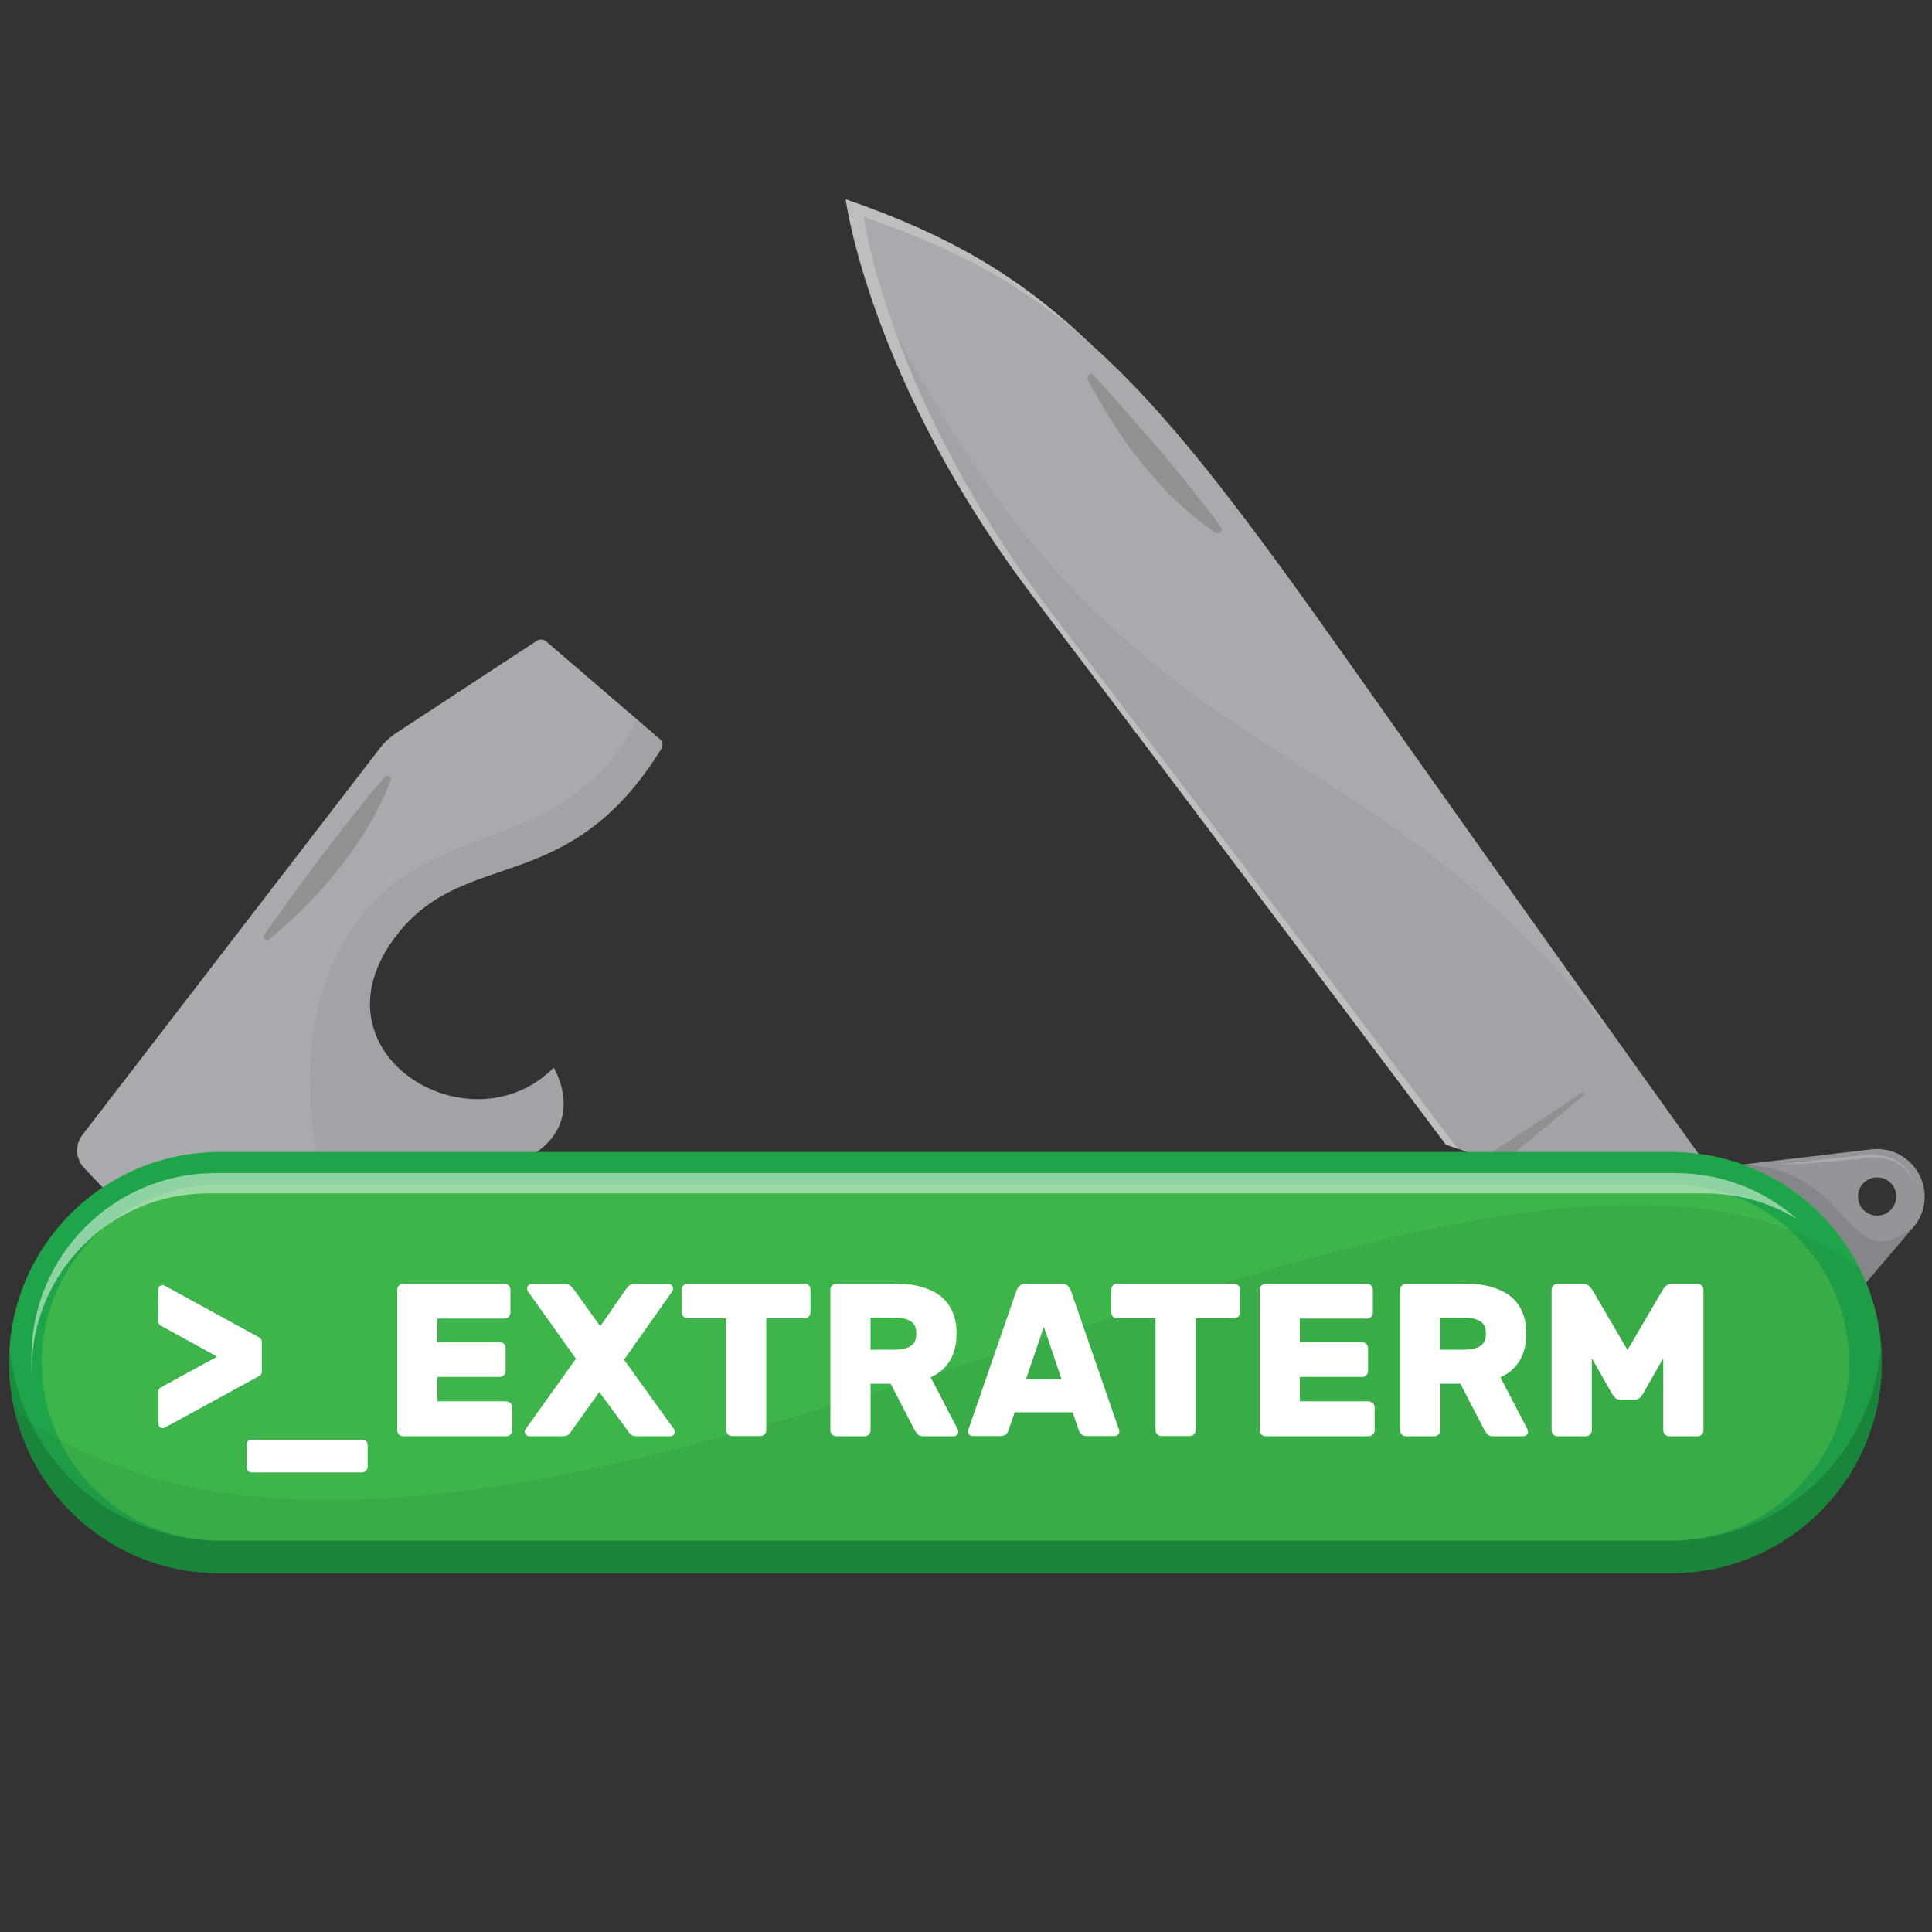<?xml version="1.0" encoding="utf-8"?>
<!-- Generator: Adobe Illustrator 19.0.0, SVG Export Plug-In . SVG Version: 6.00 Build 0)  -->
<svg version="1.1" id="Layer_1" xmlns="http://www.w3.org/2000/svg" xmlns:xlink="http://www.w3.org/1999/xlink" x="0px" y="0px"
	 viewBox="0 0 1000 1000" style="enable-background:new 0 0 1000 1000;" xml:space="preserve">
<rect x="0" y="0" width="1000" height="1000" fill="#333333" stroke="none"/>
<style type="text/css">
	.st0{fill:#BDBEC0;}
	.st1{fill:#A8AAAD;}
	.st2{opacity:0.15;}
	.st3{fill:#231F20;}
	.st4{opacity:0.15;fill:#010101;}
	.st5{opacity:0.04;fill:#010101;}
	.st6{fill:#939598;}
	.st7{opacity:0.1;fill:#010101;}
	.st8{opacity:0.2;}
	.st9{fill:#FFFFFF;}
	.st10{fill:#3DB54A;}
	.st11{opacity:0.5;}
	.st12{fill:#019547;}
	.st13{fill:#010101;}
	.st14{opacity:0.05;}
</style>
<g id="XMLID_1_">
	<path id="XMLID_74_" class="st0" d="M868.6,589.5c0,0-78.6-110-181.2-256.2S542.6,139.5,437.7,103.1c0,0,12.2,93.7,96.7,205.3
		s214,284.1,214,284.1l6.1,2.1L868.6,589.5z"/>
	<path id="XMLID_73_" class="st1" d="M879.3,597.4c0,0-78.9-109.8-181.8-255.6S552.1,148.4,447.1,112.3c0,0,12.4,93.6,97.2,204.9
		s210.2,277.3,210.2,277.3l34.4,13L879.3,597.4z"/>
	<g id="XMLID_67_" class="st2">
		<path id="XMLID_69_" class="st3" d="M755.2,607.8l63.4-42.1c1-0.7,1.9,0.6,1,1.4l-58.9,48.6L755.2,607.8z"/>
	</g>
	<path id="XMLID_66_" class="st4" d="M565.8,194c15.1,16.6,46.8,51.9,66.3,79.2c1,1.4-1,3.6-2.5,2.7c-12.9-8.3-41.1-30.6-66.6-79.5
		C562.1,194.6,564.5,192.6,565.8,194z"/>
	<path id="XMLID_60_" class="st5" d="M463.5,172c13.6,37.4,38,89.1,80.7,145.2C629,428.5,754.5,594.5,754.5,594.5l34.4,13l90.4-10.1
		c0,0-9.8-13.6-26.9-37.5l0,0C710.7,360.5,592.8,418.9,463.5,172z"/>
	<path id="XMLID_30_" class="st1" d="M56.1,617.7l-12.6-13.2c-4.4-4.7-4.8-11.9-0.9-17l154-200.2c2.5-3.2,5.5-6,8.9-8.2l72.3-47.4
		c1.5-1,3.5-0.9,4.9,0.3l58.8,50.5c1.5,1.3,1.8,3.4,0.8,5.1c-48,77.6-101.2,50.4-136.9,96.3c-47.3,60.9,37.8,112.5,81.2,68.7
		c0,0,20.8,33.8-21.4,50.3L56.1,617.7z"/>
	<path id="XMLID_61_" class="st4" d="M136.7,483.8c12.9-18.1,40.6-56.5,62.5-81.6c1.3-1.5,3.7-0.1,3,1.8
		c-5.6,14.9-21.8,48.1-62.9,82.2C137.7,487.6,135.5,485.5,136.7,483.8z"/>
	<path id="XMLID_62_" class="st5" d="M165.9,604.7l99.3-1.8c42.3-16.5,21.4-50.3,21.4-50.3c-43.4,43.7-128.5-7.9-81.2-68.7
		c35.7-45.9,88.9-18.7,136.9-96.3c1-1.6,0.7-3.8-0.8-5.1l-11.8-10.1c-34.7,69.8-103.4,50.6-142.9,102
		C144.3,529.8,165.9,604.7,165.9,604.7z"/>
	<path id="XMLID_82_" class="st6" d="M976.2,595.2c-2.5-0.5-5-0.6-7.5-0.3l-70.7,8.3l40.7,92.7l51.7-60.8c2.7-3.1,4.6-7,5.4-11.3
		C998.2,610.5,989.5,597.7,976.2,595.2z M971.6,629.2c-5.5,0-9.9-4.4-9.9-9.9c0-5.5,4.4-9.9,9.9-9.9c5.5,0,9.9,4.4,9.9,9.9
		C981.5,624.7,977.1,629.2,971.6,629.2z"/>
	<path id="XMLID_14_" class="st7" d="M902,602.8c57.7,1.9,53,59.7,88.4,32.3l-26.8,31.6L902,602.8z"/>
	<g id="XMLID_18_" class="st8">
		<path id="XMLID_24_" class="st9" d="M989.3,609.4c0,0-0.1-0.2-0.4-0.7c-0.3-0.5-0.7-1.1-1.3-1.9c-1.2-1.5-3.2-3.4-6-5
			c-1.4-0.8-3.1-1.4-4.9-1.8c-1.8-0.4-3.7-0.8-5.7-0.9c-1-0.1-2-0.1-3,0c-1.1,0.1-2.1,0.3-3.2,0.4c-2.2,0.3-4.4,0.5-6.7,0.7
			c-4.5,0.4-9,0.9-13.2,1.3c-4.2,0.3-8.1,0.6-11.5,0.8c-1.7,0.1-3.2,0.2-4.6,0.2c-1.4,0.1-2.6,0.1-3.6,0.2c-2,0.1-3.1,0.1-3.1,0.1
			l0-0.2c0,0,17.9-2,35.8-4c2.2-0.2,4.5-0.5,6.7-0.7c1.1-0.1,2.2-0.3,3.3-0.3c1.1,0,2.2,0,3.2,0.1c4.2,0.3,8.1,1.5,11,3.3
			c2.9,1.7,4.8,4,5.9,5.6c0.5,0.8,0.9,1.5,1.1,2c0.2,0.5,0.3,0.7,0.3,0.7L989.3,609.4z"/>
	</g>
	<g id="shape">
		<path id="XMLID_17_" class="st10" d="M865,814.3H113.7c-60.2,0-109-48.8-109-109v0c0-60.2,48.8-109,109-109H865
			c60.2,0,109,48.8,109,109v0C974,765.5,925.2,814.3,865,814.3z"/>
		<g id="XMLID_10_" class="st11">
			<path id="XMLID_11_" class="st12" d="M865,613.2c50.8,0,92.1,41.3,92.1,92.1c0,50.8-41.3,92.1-92.1,92.1H113.7
				c-50.8,0-92.1-41.3-92.1-92.1c0-50.8,41.3-92.1,92.1-92.1H865 M865,596.3H113.7c-60.2,0-109,48.8-109,109v0
				c0,60.2,48.8,109,109,109H865c60.2,0,109-48.8,109-109v0C974,645.1,925.2,596.3,865,596.3L865,596.3z"/>
		</g>
	</g>
	<g id="shadow" class="st2">
		<path id="XMLID_9_" class="st13" d="M865,797.4H113.7c-57.3,0-104.3-44.3-108.6-100.5c-0.2,2.8-0.4,5.6-0.4,8.5v0
			c0,60.2,48.8,109,109,109H865c60.2,0,109-48.8,109-109v0c0-2.8-0.1-5.7-0.4-8.5C969.3,753.1,922.3,797.4,865,797.4z"/>
	</g>
	<g id="symbol">
		<path id="XMLID_5_" class="st9" d="M135.5,710.2v-15.9c0-0.8-0.4-1.5-1.1-1.9l-49.3-27c-1.4-0.8-3.2,0.3-3.2,1.9l0.1,16.9
			c0,0.8,0.4,1.5,1.1,1.9l29.3,16.1l-29.3,16c-0.7,0.4-1.1,1.1-1.1,1.9v17c0,1.6,1.8,2.7,3.2,1.9l49.2-26.9
			C135.1,711.7,135.5,711,135.5,710.2z"/>
		<path id="XMLID_8_" class="st9" d="M189.4,745.9c-0.5-0.5-1.2-0.7-1.9-0.7h-57.1c-1.8,0-2.7,0.9-2.7,2.7v11.2c0,2,0.9,3,2.7,3
			h57.1c0.4,0,0.8-0.1,1.1-0.3c0.3-0.2,0.6-0.5,0.9-0.7c0.2-0.3,0.4-0.6,0.6-1c0.1-0.4,0.2-0.7,0.2-1v-11.2
			C190.2,747,190,746.3,189.4,745.9z"/>
	</g>
	<g id="highlight" class="st11">
		<path id="XMLID_16_" class="st9" d="M16.4,709.1c0-50.5,40.9-91.4,91.4-91.4h774.8c17.4,0,33.7,4.9,47.6,13.3
			c-16.8-14.8-38.8-23.8-63-23.8H111.5c-52.6,0-95.2,42.6-95.2,95.2v5.7c0,1.1,0,2.2,0.1,3.3V709.1z"/>
	</g>
	<g id="texture" class="st14">
		<path id="XMLID_52_" class="st13" d="M974,705.3c0-17.6-4.2-34.2-11.6-48.9C769.1,511,252.2,905.6,7.8,730.9
			c11.5,47.8,54.6,83.4,105.9,83.4H865C925.2,814.3,974,765.5,974,705.3L974,705.3z"/>
	</g>
	<g id="XMLID_65_">
		<path id="XMLID_26_" class="st9" d="M262.1,725.4c0.8,0,1.5,0.3,2.1,0.9c0.6,0.6,0.9,1.3,0.9,2.1v12c0,0.8-0.3,1.5-0.9,2.1
			c-0.6,0.6-1.3,0.9-2.1,0.9h-53.5c-0.8,0-1.5-0.3-2.1-0.9c-0.6-0.6-0.9-1.3-0.9-2.1v-72.9c0-0.8,0.3-1.5,0.9-2.1
			c0.6-0.6,1.3-0.9,2.1-0.9h52.6c0.8,0,1.5,0.3,2.1,0.9c0.6,0.6,0.9,1.3,0.9,2.1v12c0,0.8-0.3,1.5-0.9,2.1c-0.6,0.6-1.3,0.9-2.1,0.9
			h-34.8v12.2h32.3c0.8,0,1.5,0.3,2.1,0.9c0.6,0.6,0.9,1.3,0.9,2.1v12c0,0.8-0.3,1.5-0.9,2.1c-0.6,0.6-1.3,0.9-2.1,0.9h-32.3v12.6
			H262.1z"/>
		<path id="XMLID_28_" class="st9" d="M310.2,720.5l-14.5,20.3c-0.5,0.7-1,1.3-1.5,1.8c-0.6,0.5-1.6,0.8-3.1,0.8H274
			c-0.7,0-1.3-0.2-1.7-0.7c-0.5-0.5-0.7-1.1-0.7-1.7c0-0.1,0-0.3,0.1-0.5c0-0.2,0.1-0.4,0.3-0.7l26.1-36.5l-25-35.1
			c-0.2-0.5-0.3-0.9-0.3-1.2c0-0.7,0.2-1.3,0.7-1.7c0.5-0.5,1.1-0.7,1.7-0.7h17c1.5,0,2.6,0.4,3.3,1.1c0.7,0.8,1.2,1.3,1.5,1.7
			l13.7,19.1l13.2-19.1c0.3-0.4,0.8-0.9,1.5-1.7c0.7-0.8,1.8-1.1,3.3-1.1h17.3c0.7,0,1.3,0.2,1.7,0.7c0.5,0.5,0.7,1.1,0.7,1.7
			c0,0.4-0.1,0.8-0.3,1.2l-25.1,35.6l25.9,36c0.2,0.3,0.2,0.5,0.3,0.7c0,0.2,0.1,0.4,0.1,0.5c0,0.7-0.2,1.3-0.7,1.7
			c-0.5,0.5-1.1,0.7-1.7,0.7h-17.2c-1.5,0-2.5-0.3-3.1-0.8c-0.6-0.5-1.1-1.1-1.5-1.8L310.2,720.5z"/>
		<path id="XMLID_34_" class="st9" d="M416.5,664.4c0.8,0,1.5,0.3,2.1,0.9c0.6,0.6,0.9,1.3,0.9,2.1v12c0,0.8-0.3,1.5-0.9,2.1
			c-0.6,0.6-1.3,0.9-2.1,0.9h-19.9v57.9c0,0.8-0.3,1.5-0.9,2.1c-0.6,0.6-1.3,0.9-2.1,0.9h-14.8c-0.8,0-1.5-0.3-2.1-0.9
			c-0.6-0.6-0.9-1.3-0.9-2.1v-57.9h-19.9c-0.8,0-1.5-0.3-2.1-0.9c-0.6-0.6-0.9-1.3-0.9-2.1v-12c0-0.8,0.3-1.5,0.9-2.1
			c0.6-0.6,1.3-0.9,2.1-0.9H416.5z"/>
		<path id="XMLID_39_" class="st9" d="M463.3,664.4c5,0,9.4,0.5,13.3,1.6c3.9,1.1,7.2,2.6,10,4.7c2.7,2.1,4.9,4.8,6.3,8.1
			c1.5,3.3,2.2,7.1,2.2,11.5c0,5.6-1.2,10.3-3.5,14.1c-2.3,3.7-5.6,6.6-9.9,8.5l14,26.9c0.2,0.5,0.3,0.9,0.3,1.2
			c0,0.7-0.2,1.3-0.7,1.7c-0.5,0.5-1.1,0.7-1.7,0.7h-15.4c-1.5,0-2.6-0.3-3.2-1c-0.6-0.7-1.1-1.4-1.5-2l-12.5-24.2h-10.4v24.2
			c0,0.8-0.3,1.5-0.9,2.1c-0.6,0.6-1.3,0.9-2.1,0.9h-14.8c-0.8,0-1.5-0.3-2.1-0.9c-0.6-0.6-0.9-1.3-0.9-2.1v-72.9
			c0-0.8,0.3-1.5,0.9-2.1c0.6-0.6,1.3-0.9,2.1-0.9H463.3z M450.6,698.6h12.8c3.2,0,5.8-0.6,7.8-1.8c2.1-1.2,3.1-3.4,3.1-6.5
			c0-3.2-1-5.3-3.1-6.5c-2.1-1.2-4.7-1.8-7.8-1.8h-12.8V698.6z"/>
		<path id="XMLID_42_" class="st9" d="M549.3,664.4c1.5,0,2.7,0.4,3.4,1.2c0.8,0.8,1.3,1.7,1.6,2.5l24.6,71.1
			c0.3,0.8,0.5,1.3,0.5,1.7c0,0.7-0.2,1.3-0.7,1.7c-0.5,0.5-1.1,0.7-1.7,0.7h-14.2c-1.5,0-2.6-0.3-3.2-1c-0.6-0.6-1-1.3-1.2-1.9
			l-3.2-9.4h-30l-3.2,9.4c-0.2,0.6-0.5,1.2-1.2,1.9c-0.6,0.6-1.7,1-3.2,1h-14.2c-0.7,0-1.3-0.2-1.7-0.7c-0.5-0.5-0.7-1.1-0.7-1.7
			c0-0.4,0.1-0.9,0.5-1.7l24.6-71.1c0.3-0.8,0.8-1.7,1.6-2.5c0.8-0.8,1.9-1.2,3.4-1.2H549.3z M531.1,713.8h18.3l-9.1-27.1
			L531.1,713.8z"/>
		<path id="XMLID_45_" class="st9" d="M638.8,664.4c0.8,0,1.5,0.3,2.1,0.9c0.6,0.6,0.9,1.3,0.9,2.1v12c0,0.8-0.3,1.5-0.9,2.1
			c-0.6,0.6-1.3,0.9-2.1,0.9h-19.9v57.9c0,0.8-0.3,1.5-0.9,2.1c-0.6,0.6-1.3,0.9-2.1,0.9h-14.8c-0.8,0-1.5-0.3-2.1-0.9
			c-0.6-0.6-0.9-1.3-0.9-2.1v-57.9h-19.9c-0.8,0-1.5-0.3-2.1-0.9c-0.6-0.6-0.9-1.3-0.9-2.1v-12c0-0.8,0.3-1.5,0.9-2.1
			c0.6-0.6,1.3-0.9,2.1-0.9H638.8z"/>
		<path id="XMLID_47_" class="st9" d="M708.5,725.4c0.8,0,1.5,0.3,2.1,0.9c0.6,0.6,0.9,1.3,0.9,2.1v12c0,0.8-0.3,1.5-0.9,2.1
			c-0.6,0.6-1.3,0.9-2.1,0.9H655c-0.8,0-1.5-0.3-2.1-0.9c-0.6-0.6-0.9-1.3-0.9-2.1v-72.9c0-0.8,0.3-1.5,0.9-2.1
			c0.6-0.6,1.3-0.9,2.1-0.9h52.6c0.8,0,1.5,0.3,2.1,0.9c0.6,0.6,0.9,1.3,0.9,2.1v12c0,0.8-0.3,1.5-0.9,2.1c-0.6,0.6-1.3,0.9-2.1,0.9
			h-34.8v12.2h32.3c0.8,0,1.5,0.3,2.1,0.9c0.6,0.6,0.9,1.3,0.9,2.1v12c0,0.8-0.3,1.5-0.9,2.1c-0.6,0.6-1.3,0.9-2.1,0.9h-32.3v12.6
			H708.5z"/>
		<path id="XMLID_49_" class="st9" d="M758.2,664.4c5,0,9.4,0.5,13.3,1.6c3.9,1.1,7.2,2.6,10,4.7c2.7,2.1,4.9,4.8,6.3,8.1
			c1.5,3.3,2.2,7.1,2.2,11.5c0,5.6-1.2,10.3-3.5,14.1c-2.3,3.7-5.6,6.6-9.9,8.5l14,26.9c0.2,0.5,0.3,0.9,0.3,1.2
			c0,0.7-0.2,1.3-0.7,1.7c-0.5,0.5-1.1,0.7-1.7,0.7h-15.4c-1.5,0-2.6-0.3-3.2-1c-0.6-0.7-1.1-1.4-1.5-2l-12.5-24.2h-10.4v24.2
			c0,0.8-0.3,1.5-0.9,2.1c-0.6,0.6-1.3,0.9-2.1,0.9h-14.8c-0.8,0-1.5-0.3-2.1-0.9c-0.6-0.6-0.9-1.3-0.9-2.1v-72.9
			c0-0.8,0.3-1.5,0.9-2.1c0.6-0.6,1.3-0.9,2.1-0.9H758.2z M745.4,698.6h12.8c3.2,0,5.8-0.6,7.8-1.8c2.1-1.2,3.1-3.4,3.1-6.5
			c0-3.2-1-5.3-3.1-6.5c-2.1-1.2-4.7-1.8-7.8-1.8h-12.8V698.6z"/>
		<path id="XMLID_59_" class="st9" d="M836,723.5c-0.6-0.6-1.1-1.3-1.5-1.9L823.9,703v37.4c0,0.8-0.3,1.5-0.9,2.1
			c-0.6,0.6-1.3,0.9-2.1,0.9h-14.8c-0.8,0-1.5-0.3-2.1-0.9c-0.6-0.6-0.9-1.3-0.9-2.1v-72.9c0-0.8,0.3-1.5,0.9-2.1
			c0.6-0.6,1.3-0.9,2.1-0.9h13.1c1.5,0,2.6,0.4,3.4,1.2c0.8,0.8,1.2,1.4,1.5,1.8l18.3,31.3l18.3-31.3c0.2-0.4,0.7-1,1.5-1.8
			c0.8-0.8,1.9-1.2,3.4-1.2h13.1c0.8,0,1.5,0.3,2.1,0.9c0.6,0.6,0.9,1.3,0.9,2.1v72.9c0,0.8-0.3,1.5-0.9,2.1
			c-0.6,0.6-1.3,0.9-2.1,0.9h-14.8c-0.8,0-1.5-0.3-2.1-0.9c-0.6-0.6-0.9-1.3-0.9-2.1V703l-10.6,18.6c-0.4,0.6-0.9,1.2-1.5,1.9
			c-0.6,0.6-1.5,1-2.7,1h-7.2C837.6,724.5,836.7,724.2,836,723.5z"/>
	</g>
</g>
</svg>
